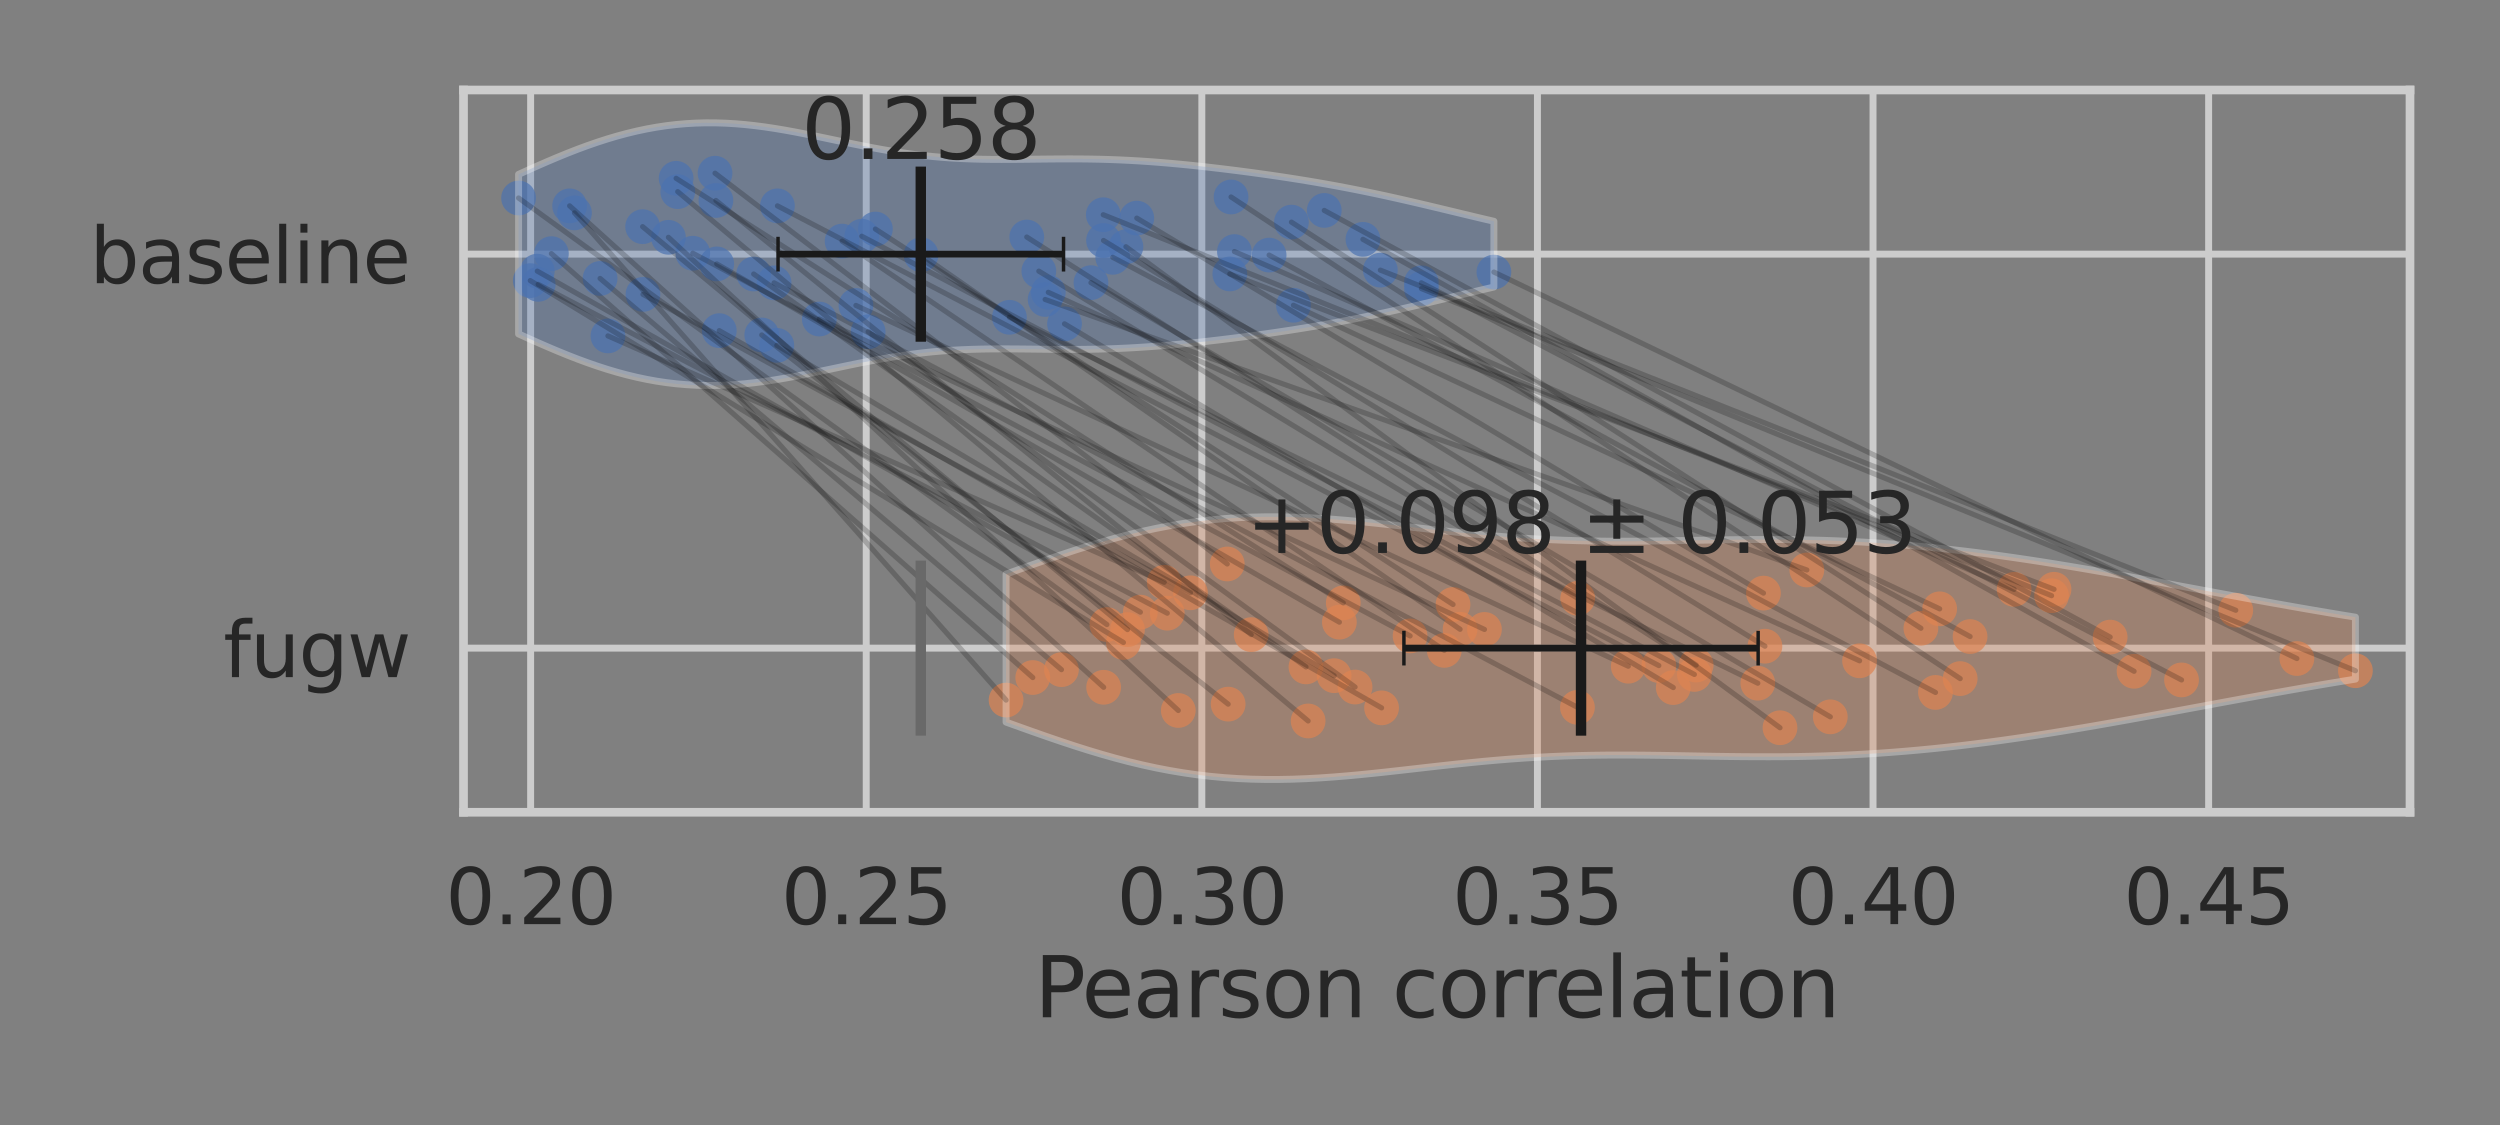 <?xml version="1.0" encoding="utf-8" standalone="no"?>
<!DOCTYPE svg PUBLIC "-//W3C//DTD SVG 1.1//EN"
  "http://www.w3.org/Graphics/SVG/1.1/DTD/svg11.dtd">
<svg xmlns:xlink="http://www.w3.org/1999/xlink" width="720pt" height="324pt" viewBox="0 0 720 324" xmlns="http://www.w3.org/2000/svg" version="1.1">
 <rect x="0" y="0" width="720" height="324" fill="#808080" stroke="none"/>
 <defs>
  <style type="text/css">*{stroke-linejoin: round; stroke-linecap: butt}</style>
 </defs>
 <g id="figure_1">
  <g id="patch_1">
   <path d="M 0 324 
L 720 324 
L 720 0 
L 0 0 
L 0 324 
z
" style="fill: none"/>
  </g>
  <g id="axes_1">
   <g id="patch_2">
    <path d="M 133.49 233.94 
L 694.08 233.94 
L 694.08 25.92 
L 133.49 25.92 
L 133.49 233.94 
z
" style="fill: none"/>
   </g>
   <g id="matplotlib.axis_1">
    <g id="xtick_1">
     <g id="line2d_1">
      <path d="M 152.821 233.94 
L 152.821 25.92 
" clip-path="url(#p126aff93f2)" style="fill: none; stroke: #cccccc; stroke-width: 2; stroke-linecap: round"/>
     </g>
     <g id="text_1">
      <!-- 0.20 -->
      <g style="fill: #262626" transform="translate(128.329 266.157)scale(0.22 -0.22)">
       <defs>
        <path id="DejaVuSans-30" d="M 2034 4250 
Q 1547 4250 1301 3770 
Q 1056 3291 1056 2328 
Q 1056 1369 1301 889 
Q 1547 409 2034 409 
Q 2525 409 2770 889 
Q 3016 1369 3016 2328 
Q 3016 3291 2770 3770 
Q 2525 4250 2034 4250 
z
M 2034 4750 
Q 2819 4750 3233 4129 
Q 3647 3509 3647 2328 
Q 3647 1150 3233 529 
Q 2819 -91 2034 -91 
Q 1250 -91 836 529 
Q 422 1150 422 2328 
Q 422 3509 836 4129 
Q 1250 4750 2034 4750 
z
" transform="scale(0.016)"/>
        <path id="DejaVuSans-2e" d="M 684 794 
L 1344 794 
L 1344 0 
L 684 0 
L 684 794 
z
" transform="scale(0.016)"/>
        <path id="DejaVuSans-32" d="M 1228 531 
L 3431 531 
L 3431 0 
L 469 0 
L 469 531 
Q 828 903 1448 1529 
Q 2069 2156 2228 2338 
Q 2531 2678 2651 2914 
Q 2772 3150 2772 3378 
Q 2772 3750 2511 3984 
Q 2250 4219 1831 4219 
Q 1534 4219 1204 4116 
Q 875 4013 500 3803 
L 500 4441 
Q 881 4594 1212 4672 
Q 1544 4750 1819 4750 
Q 2544 4750 2975 4387 
Q 3406 4025 3406 3419 
Q 3406 3131 3298 2873 
Q 3191 2616 2906 2266 
Q 2828 2175 2409 1742 
Q 1991 1309 1228 531 
z
" transform="scale(0.016)"/>
       </defs>
       <use xlink:href="#DejaVuSans-30"/>
       <use xlink:href="#DejaVuSans-2e" x="63.623"/>
       <use xlink:href="#DejaVuSans-32" x="95.41"/>
       <use xlink:href="#DejaVuSans-30" x="159.033"/>
      </g>
     </g>
    </g>
    <g id="xtick_2">
     <g id="line2d_2">
      <path d="M 249.474 233.94 
L 249.474 25.92 
" clip-path="url(#p126aff93f2)" style="fill: none; stroke: #cccccc; stroke-width: 2; stroke-linecap: round"/>
     </g>
     <g id="text_2">
      <!-- 0.25 -->
      <g style="fill: #262626" transform="translate(224.982 266.157)scale(0.22 -0.22)">
       <defs>
        <path id="DejaVuSans-35" d="M 691 4666 
L 3169 4666 
L 3169 4134 
L 1269 4134 
L 1269 2991 
Q 1406 3038 1543 3061 
Q 1681 3084 1819 3084 
Q 2600 3084 3056 2656 
Q 3513 2228 3513 1497 
Q 3513 744 3044 326 
Q 2575 -91 1722 -91 
Q 1428 -91 1123 -41 
Q 819 9 494 109 
L 494 744 
Q 775 591 1075 516 
Q 1375 441 1709 441 
Q 2250 441 2565 725 
Q 2881 1009 2881 1497 
Q 2881 1984 2565 2268 
Q 2250 2553 1709 2553 
Q 1456 2553 1204 2497 
Q 953 2441 691 2322 
L 691 4666 
z
" transform="scale(0.016)"/>
       </defs>
       <use xlink:href="#DejaVuSans-30"/>
       <use xlink:href="#DejaVuSans-2e" x="63.623"/>
       <use xlink:href="#DejaVuSans-32" x="95.41"/>
       <use xlink:href="#DejaVuSans-35" x="159.033"/>
      </g>
     </g>
    </g>
    <g id="xtick_3">
     <g id="line2d_3">
      <path d="M 346.128 233.94 
L 346.128 25.92 
" clip-path="url(#p126aff93f2)" style="fill: none; stroke: #cccccc; stroke-width: 2; stroke-linecap: round"/>
     </g>
     <g id="text_3">
      <!-- 0.30 -->
      <g style="fill: #262626" transform="translate(321.635 266.157)scale(0.22 -0.22)">
       <defs>
        <path id="DejaVuSans-33" d="M 2597 2516 
Q 3050 2419 3304 2112 
Q 3559 1806 3559 1356 
Q 3559 666 3084 287 
Q 2609 -91 1734 -91 
Q 1441 -91 1130 -33 
Q 819 25 488 141 
L 488 750 
Q 750 597 1062 519 
Q 1375 441 1716 441 
Q 2309 441 2620 675 
Q 2931 909 2931 1356 
Q 2931 1769 2642 2001 
Q 2353 2234 1838 2234 
L 1294 2234 
L 1294 2753 
L 1863 2753 
Q 2328 2753 2575 2939 
Q 2822 3125 2822 3475 
Q 2822 3834 2567 4026 
Q 2313 4219 1838 4219 
Q 1578 4219 1281 4162 
Q 984 4106 628 3988 
L 628 4550 
Q 988 4650 1302 4700 
Q 1616 4750 1894 4750 
Q 2613 4750 3031 4423 
Q 3450 4097 3450 3541 
Q 3450 3153 3228 2886 
Q 3006 2619 2597 2516 
z
" transform="scale(0.016)"/>
       </defs>
       <use xlink:href="#DejaVuSans-30"/>
       <use xlink:href="#DejaVuSans-2e" x="63.623"/>
       <use xlink:href="#DejaVuSans-33" x="95.41"/>
       <use xlink:href="#DejaVuSans-30" x="159.033"/>
      </g>
     </g>
    </g>
    <g id="xtick_4">
     <g id="line2d_4">
      <path d="M 442.781 233.94 
L 442.781 25.92 
" clip-path="url(#p126aff93f2)" style="fill: none; stroke: #cccccc; stroke-width: 2; stroke-linecap: round"/>
     </g>
     <g id="text_4">
      <!-- 0.35 -->
      <g style="fill: #262626" transform="translate(418.289 266.157)scale(0.22 -0.22)">
       <use xlink:href="#DejaVuSans-30"/>
       <use xlink:href="#DejaVuSans-2e" x="63.623"/>
       <use xlink:href="#DejaVuSans-33" x="95.41"/>
       <use xlink:href="#DejaVuSans-35" x="159.033"/>
      </g>
     </g>
    </g>
    <g id="xtick_5">
     <g id="line2d_5">
      <path d="M 539.434 233.94 
L 539.434 25.92 
" clip-path="url(#p126aff93f2)" style="fill: none; stroke: #cccccc; stroke-width: 2; stroke-linecap: round"/>
     </g>
     <g id="text_5">
      <!-- 0.40 -->
      <g style="fill: #262626" transform="translate(514.942 266.157)scale(0.22 -0.22)">
       <defs>
        <path id="DejaVuSans-34" d="M 2419 4116 
L 825 1625 
L 2419 1625 
L 2419 4116 
z
M 2253 4666 
L 3047 4666 
L 3047 1625 
L 3713 1625 
L 3713 1100 
L 3047 1100 
L 3047 0 
L 2419 0 
L 2419 1100 
L 313 1100 
L 313 1709 
L 2253 4666 
z
" transform="scale(0.016)"/>
       </defs>
       <use xlink:href="#DejaVuSans-30"/>
       <use xlink:href="#DejaVuSans-2e" x="63.623"/>
       <use xlink:href="#DejaVuSans-34" x="95.41"/>
       <use xlink:href="#DejaVuSans-30" x="159.033"/>
      </g>
     </g>
    </g>
    <g id="xtick_6">
     <g id="line2d_6">
      <path d="M 636.088 233.94 
L 636.088 25.92 
" clip-path="url(#p126aff93f2)" style="fill: none; stroke: #cccccc; stroke-width: 2; stroke-linecap: round"/>
     </g>
     <g id="text_6">
      <!-- 0.45 -->
      <g style="fill: #262626" transform="translate(611.596 266.157)scale(0.22 -0.22)">
       <use xlink:href="#DejaVuSans-30"/>
       <use xlink:href="#DejaVuSans-2e" x="63.623"/>
       <use xlink:href="#DejaVuSans-34" x="95.41"/>
       <use xlink:href="#DejaVuSans-35" x="159.033"/>
      </g>
     </g>
    </g>
    <g id="text_7">
     <!-- Pearson correlation -->
     <g style="fill: #262626" transform="translate(297.918 292.968)scale(0.24 -0.24)">
      <defs>
       <path id="DejaVuSans-50" d="M 1259 4147 
L 1259 2394 
L 2053 2394 
Q 2494 2394 2734 2622 
Q 2975 2850 2975 3272 
Q 2975 3691 2734 3919 
Q 2494 4147 2053 4147 
L 1259 4147 
z
M 628 4666 
L 2053 4666 
Q 2838 4666 3239 4311 
Q 3641 3956 3641 3272 
Q 3641 2581 3239 2228 
Q 2838 1875 2053 1875 
L 1259 1875 
L 1259 0 
L 628 0 
L 628 4666 
z
" transform="scale(0.016)"/>
       <path id="DejaVuSans-65" d="M 3597 1894 
L 3597 1613 
L 953 1613 
Q 991 1019 1311 708 
Q 1631 397 2203 397 
Q 2534 397 2845 478 
Q 3156 559 3463 722 
L 3463 178 
Q 3153 47 2828 -22 
Q 2503 -91 2169 -91 
Q 1331 -91 842 396 
Q 353 884 353 1716 
Q 353 2575 817 3079 
Q 1281 3584 2069 3584 
Q 2775 3584 3186 3129 
Q 3597 2675 3597 1894 
z
M 3022 2063 
Q 3016 2534 2758 2815 
Q 2500 3097 2075 3097 
Q 1594 3097 1305 2825 
Q 1016 2553 972 2059 
L 3022 2063 
z
" transform="scale(0.016)"/>
       <path id="DejaVuSans-61" d="M 2194 1759 
Q 1497 1759 1228 1600 
Q 959 1441 959 1056 
Q 959 750 1161 570 
Q 1363 391 1709 391 
Q 2188 391 2477 730 
Q 2766 1069 2766 1631 
L 2766 1759 
L 2194 1759 
z
M 3341 1997 
L 3341 0 
L 2766 0 
L 2766 531 
Q 2569 213 2275 61 
Q 1981 -91 1556 -91 
Q 1019 -91 701 211 
Q 384 513 384 1019 
Q 384 1609 779 1909 
Q 1175 2209 1959 2209 
L 2766 2209 
L 2766 2266 
Q 2766 2663 2505 2880 
Q 2244 3097 1772 3097 
Q 1472 3097 1187 3025 
Q 903 2953 641 2809 
L 641 3341 
Q 956 3463 1253 3523 
Q 1550 3584 1831 3584 
Q 2591 3584 2966 3190 
Q 3341 2797 3341 1997 
z
" transform="scale(0.016)"/>
       <path id="DejaVuSans-72" d="M 2631 2963 
Q 2534 3019 2420 3045 
Q 2306 3072 2169 3072 
Q 1681 3072 1420 2755 
Q 1159 2438 1159 1844 
L 1159 0 
L 581 0 
L 581 3500 
L 1159 3500 
L 1159 2956 
Q 1341 3275 1631 3429 
Q 1922 3584 2338 3584 
Q 2397 3584 2469 3576 
Q 2541 3569 2628 3553 
L 2631 2963 
z
" transform="scale(0.016)"/>
       <path id="DejaVuSans-73" d="M 2834 3397 
L 2834 2853 
Q 2591 2978 2328 3040 
Q 2066 3103 1784 3103 
Q 1356 3103 1142 2972 
Q 928 2841 928 2578 
Q 928 2378 1081 2264 
Q 1234 2150 1697 2047 
L 1894 2003 
Q 2506 1872 2764 1633 
Q 3022 1394 3022 966 
Q 3022 478 2636 193 
Q 2250 -91 1575 -91 
Q 1294 -91 989 -36 
Q 684 19 347 128 
L 347 722 
Q 666 556 975 473 
Q 1284 391 1588 391 
Q 1994 391 2212 530 
Q 2431 669 2431 922 
Q 2431 1156 2273 1281 
Q 2116 1406 1581 1522 
L 1381 1569 
Q 847 1681 609 1914 
Q 372 2147 372 2553 
Q 372 3047 722 3315 
Q 1072 3584 1716 3584 
Q 2034 3584 2315 3537 
Q 2597 3491 2834 3397 
z
" transform="scale(0.016)"/>
       <path id="DejaVuSans-6f" d="M 1959 3097 
Q 1497 3097 1228 2736 
Q 959 2375 959 1747 
Q 959 1119 1226 758 
Q 1494 397 1959 397 
Q 2419 397 2687 759 
Q 2956 1122 2956 1747 
Q 2956 2369 2687 2733 
Q 2419 3097 1959 3097 
z
M 1959 3584 
Q 2709 3584 3137 3096 
Q 3566 2609 3566 1747 
Q 3566 888 3137 398 
Q 2709 -91 1959 -91 
Q 1206 -91 779 398 
Q 353 888 353 1747 
Q 353 2609 779 3096 
Q 1206 3584 1959 3584 
z
" transform="scale(0.016)"/>
       <path id="DejaVuSans-6e" d="M 3513 2113 
L 3513 0 
L 2938 0 
L 2938 2094 
Q 2938 2591 2744 2837 
Q 2550 3084 2163 3084 
Q 1697 3084 1428 2787 
Q 1159 2491 1159 1978 
L 1159 0 
L 581 0 
L 581 3500 
L 1159 3500 
L 1159 2956 
Q 1366 3272 1645 3428 
Q 1925 3584 2291 3584 
Q 2894 3584 3203 3211 
Q 3513 2838 3513 2113 
z
" transform="scale(0.016)"/>
       <path id="DejaVuSans-20" transform="scale(0.016)"/>
       <path id="DejaVuSans-63" d="M 3122 3366 
L 3122 2828 
Q 2878 2963 2633 3030 
Q 2388 3097 2138 3097 
Q 1578 3097 1268 2742 
Q 959 2388 959 1747 
Q 959 1106 1268 751 
Q 1578 397 2138 397 
Q 2388 397 2633 464 
Q 2878 531 3122 666 
L 3122 134 
Q 2881 22 2623 -34 
Q 2366 -91 2075 -91 
Q 1284 -91 818 406 
Q 353 903 353 1747 
Q 353 2603 823 3093 
Q 1294 3584 2113 3584 
Q 2378 3584 2631 3529 
Q 2884 3475 3122 3366 
z
" transform="scale(0.016)"/>
       <path id="DejaVuSans-6c" d="M 603 4863 
L 1178 4863 
L 1178 0 
L 603 0 
L 603 4863 
z
" transform="scale(0.016)"/>
       <path id="DejaVuSans-74" d="M 1172 4494 
L 1172 3500 
L 2356 3500 
L 2356 3053 
L 1172 3053 
L 1172 1153 
Q 1172 725 1289 603 
Q 1406 481 1766 481 
L 2356 481 
L 2356 0 
L 1766 0 
Q 1100 0 847 248 
Q 594 497 594 1153 
L 594 3053 
L 172 3053 
L 172 3500 
L 594 3500 
L 594 4494 
L 1172 4494 
z
" transform="scale(0.016)"/>
       <path id="DejaVuSans-69" d="M 603 3500 
L 1178 3500 
L 1178 0 
L 603 0 
L 603 3500 
z
M 603 4863 
L 1178 4863 
L 1178 4134 
L 603 4134 
L 603 4863 
z
" transform="scale(0.016)"/>
      </defs>
      <use xlink:href="#DejaVuSans-50"/>
      <use xlink:href="#DejaVuSans-65" x="56.678"/>
      <use xlink:href="#DejaVuSans-61" x="118.201"/>
      <use xlink:href="#DejaVuSans-72" x="179.48"/>
      <use xlink:href="#DejaVuSans-73" x="220.594"/>
      <use xlink:href="#DejaVuSans-6f" x="272.693"/>
      <use xlink:href="#DejaVuSans-6e" x="333.875"/>
      <use xlink:href="#DejaVuSans-20" x="397.254"/>
      <use xlink:href="#DejaVuSans-63" x="429.041"/>
      <use xlink:href="#DejaVuSans-6f" x="484.021"/>
      <use xlink:href="#DejaVuSans-72" x="545.203"/>
      <use xlink:href="#DejaVuSans-72" x="584.566"/>
      <use xlink:href="#DejaVuSans-65" x="623.43"/>
      <use xlink:href="#DejaVuSans-6c" x="684.953"/>
      <use xlink:href="#DejaVuSans-61" x="712.736"/>
      <use xlink:href="#DejaVuSans-74" x="774.016"/>
      <use xlink:href="#DejaVuSans-69" x="813.225"/>
      <use xlink:href="#DejaVuSans-6f" x="841.008"/>
      <use xlink:href="#DejaVuSans-6e" x="902.189"/>
     </g>
    </g>
   </g>
   <g id="matplotlib.axis_2">
    <g id="ytick_1">
     <g id="line2d_7">
      <path d="M 133.49 73.197 
L 694.08 73.197 
" clip-path="url(#p126aff93f2)" style="fill: none; stroke: #cccccc; stroke-width: 2; stroke-linecap: round"/>
     </g>
     <g id="text_8">
      <!-- baseline -->
      <g style="fill: #262626" transform="translate(25.841 81.556)scale(0.22 -0.22)">
       <defs>
        <path id="DejaVuSans-62" d="M 3116 1747 
Q 3116 2381 2855 2742 
Q 2594 3103 2138 3103 
Q 1681 3103 1420 2742 
Q 1159 2381 1159 1747 
Q 1159 1113 1420 752 
Q 1681 391 2138 391 
Q 2594 391 2855 752 
Q 3116 1113 3116 1747 
z
M 1159 2969 
Q 1341 3281 1617 3432 
Q 1894 3584 2278 3584 
Q 2916 3584 3314 3078 
Q 3713 2572 3713 1747 
Q 3713 922 3314 415 
Q 2916 -91 2278 -91 
Q 1894 -91 1617 61 
Q 1341 213 1159 525 
L 1159 0 
L 581 0 
L 581 4863 
L 1159 4863 
L 1159 2969 
z
" transform="scale(0.016)"/>
       </defs>
       <use xlink:href="#DejaVuSans-62"/>
       <use xlink:href="#DejaVuSans-61" x="63.477"/>
       <use xlink:href="#DejaVuSans-73" x="124.756"/>
       <use xlink:href="#DejaVuSans-65" x="176.855"/>
       <use xlink:href="#DejaVuSans-6c" x="238.379"/>
       <use xlink:href="#DejaVuSans-69" x="266.162"/>
       <use xlink:href="#DejaVuSans-6e" x="293.945"/>
       <use xlink:href="#DejaVuSans-65" x="357.324"/>
      </g>
     </g>
    </g>
    <g id="ytick_2">
     <g id="line2d_8">
      <path d="M 133.49 186.663 
L 694.08 186.663 
" clip-path="url(#p126aff93f2)" style="fill: none; stroke: #cccccc; stroke-width: 2; stroke-linecap: round"/>
     </g>
     <g id="text_9">
      <!-- fugw -->
      <g style="fill: #262626" transform="translate(64.344 195.021)scale(0.22 -0.22)">
       <defs>
        <path id="DejaVuSans-66" d="M 2375 4863 
L 2375 4384 
L 1825 4384 
Q 1516 4384 1395 4259 
Q 1275 4134 1275 3809 
L 1275 3500 
L 2222 3500 
L 2222 3053 
L 1275 3053 
L 1275 0 
L 697 0 
L 697 3053 
L 147 3053 
L 147 3500 
L 697 3500 
L 697 3744 
Q 697 4328 969 4595 
Q 1241 4863 1831 4863 
L 2375 4863 
z
" transform="scale(0.016)"/>
        <path id="DejaVuSans-75" d="M 544 1381 
L 544 3500 
L 1119 3500 
L 1119 1403 
Q 1119 906 1312 657 
Q 1506 409 1894 409 
Q 2359 409 2629 706 
Q 2900 1003 2900 1516 
L 2900 3500 
L 3475 3500 
L 3475 0 
L 2900 0 
L 2900 538 
Q 2691 219 2414 64 
Q 2138 -91 1772 -91 
Q 1169 -91 856 284 
Q 544 659 544 1381 
z
M 1991 3584 
L 1991 3584 
z
" transform="scale(0.016)"/>
        <path id="DejaVuSans-67" d="M 2906 1791 
Q 2906 2416 2648 2759 
Q 2391 3103 1925 3103 
Q 1463 3103 1205 2759 
Q 947 2416 947 1791 
Q 947 1169 1205 825 
Q 1463 481 1925 481 
Q 2391 481 2648 825 
Q 2906 1169 2906 1791 
z
M 3481 434 
Q 3481 -459 3084 -895 
Q 2688 -1331 1869 -1331 
Q 1566 -1331 1297 -1286 
Q 1028 -1241 775 -1147 
L 775 -588 
Q 1028 -725 1275 -790 
Q 1522 -856 1778 -856 
Q 2344 -856 2625 -561 
Q 2906 -266 2906 331 
L 2906 616 
Q 2728 306 2450 153 
Q 2172 0 1784 0 
Q 1141 0 747 490 
Q 353 981 353 1791 
Q 353 2603 747 3093 
Q 1141 3584 1784 3584 
Q 2172 3584 2450 3431 
Q 2728 3278 2906 2969 
L 2906 3500 
L 3481 3500 
L 3481 434 
z
" transform="scale(0.016)"/>
        <path id="DejaVuSans-77" d="M 269 3500 
L 844 3500 
L 1563 769 
L 2278 3500 
L 2956 3500 
L 3675 769 
L 4391 3500 
L 4966 3500 
L 4050 0 
L 3372 0 
L 2619 2869 
L 1863 0 
L 1184 0 
L 269 3500 
z
" transform="scale(0.016)"/>
       </defs>
       <use xlink:href="#DejaVuSans-66"/>
       <use xlink:href="#DejaVuSans-75" x="35.205"/>
       <use xlink:href="#DejaVuSans-67" x="98.584"/>
       <use xlink:href="#DejaVuSans-77" x="162.061"/>
      </g>
     </g>
    </g>
   </g>
   <g id="PathCollection_1">
    <defs>
     <path id="C0_0_931d92f898" d="M 0 5 
C 1.326 5 2.598 4.473 3.536 3.536 
C 4.473 2.598 5 1.326 5 -0 
C 5 -1.326 4.473 -2.598 3.536 -3.536 
C 2.598 -4.473 1.326 -5 0 -5 
C -1.326 -5 -2.598 -4.473 -3.536 -3.536 
C -4.473 -2.598 -5 -1.326 -5 0 
C -5 1.326 -4.473 2.598 -3.536 3.536 
C -2.598 4.473 -1.326 5 0 5 
z
"/>
    </defs>
    <g clip-path="url(#p126aff93f2)">
     <use xlink:href="#C0_0_931d92f898" x="317.816" y="69.261" style="fill: #4c72b0; fill-opacity: 0.7"/>
    </g>
    <g clip-path="url(#p126aff93f2)">
     <use xlink:href="#C0_0_931d92f898" x="354.547" y="56.731" style="fill: #4c72b0; fill-opacity: 0.7"/>
    </g>
    <g clip-path="url(#p126aff93f2)">
     <use xlink:href="#C0_0_931d92f898" x="317.741" y="61.845" style="fill: #4c72b0; fill-opacity: 0.7"/>
    </g>
    <g clip-path="url(#p126aff93f2)">
     <use xlink:href="#C0_0_931d92f898" x="299.185" y="78.09" style="fill: #4c72b0; fill-opacity: 0.7"/>
    </g>
    <g clip-path="url(#p126aff93f2)">
     <use xlink:href="#C0_0_931d92f898" x="392.527" y="68.931" style="fill: #4c72b0; fill-opacity: 0.7"/>
    </g>
    <g clip-path="url(#p126aff93f2)">
     <use xlink:href="#C0_0_931d92f898" x="192.507" y="68.346" style="fill: #4c72b0; fill-opacity: 0.7"/>
    </g>
    <g clip-path="url(#p126aff93f2)">
     <use xlink:href="#C0_0_931d92f898" x="397.546" y="77.8" style="fill: #4c72b0; fill-opacity: 0.7"/>
    </g>
    <g clip-path="url(#p126aff93f2)">
     <use xlink:href="#C0_0_931d92f898" x="154.995" y="81.892" style="fill: #4c72b0; fill-opacity: 0.7"/>
    </g>
    <g clip-path="url(#p126aff93f2)">
     <use xlink:href="#C0_0_931d92f898" x="185.081" y="65.282" style="fill: #4c72b0; fill-opacity: 0.7"/>
    </g>
    <g clip-path="url(#p126aff93f2)">
     <use xlink:href="#C0_0_931d92f898" x="248.199" y="68.034" style="fill: #4c72b0; fill-opacity: 0.7"/>
    </g>
    <g clip-path="url(#p126aff93f2)">
     <use xlink:href="#C0_0_931d92f898" x="235.963" y="91.885" style="fill: #4c72b0; fill-opacity: 0.7"/>
    </g>
    <g clip-path="url(#p126aff93f2)">
     <use xlink:href="#C0_0_931d92f898" x="327.393" y="62.818" style="fill: #4c72b0; fill-opacity: 0.7"/>
    </g>
    <g clip-path="url(#p126aff93f2)">
     <use xlink:href="#C0_0_931d92f898" x="265.274" y="73.351" style="fill: #4c72b0; fill-opacity: 0.7"/>
    </g>
    <g clip-path="url(#p126aff93f2)">
     <use xlink:href="#C0_0_931d92f898" x="290.716" y="91.38" style="fill: #4c72b0; fill-opacity: 0.7"/>
    </g>
    <g clip-path="url(#p126aff93f2)">
     <use xlink:href="#C0_0_931d92f898" x="172.829" y="80.195" style="fill: #4c72b0; fill-opacity: 0.7"/>
    </g>
    <g clip-path="url(#p126aff93f2)">
     <use xlink:href="#C0_0_931d92f898" x="355.514" y="72.45" style="fill: #4c72b0; fill-opacity: 0.7"/>
    </g>
    <g clip-path="url(#p126aff93f2)">
     <use xlink:href="#C0_0_931d92f898" x="252.117" y="65.961" style="fill: #4c72b0; fill-opacity: 0.7"/>
    </g>
    <g clip-path="url(#p126aff93f2)">
     <use xlink:href="#C0_0_931d92f898" x="205.933" y="49.885" style="fill: #4c72b0; fill-opacity: 0.7"/>
    </g>
    <g clip-path="url(#p126aff93f2)">
     <use xlink:href="#C0_0_931d92f898" x="295.712" y="68.266" style="fill: #4c72b0; fill-opacity: 0.7"/>
    </g>
    <g clip-path="url(#p126aff93f2)">
     <use xlink:href="#C0_0_931d92f898" x="409.378" y="83.124" style="fill: #4c72b0; fill-opacity: 0.7"/>
    </g>
    <g clip-path="url(#p126aff93f2)">
     <use xlink:href="#C0_0_931d92f898" x="306.584" y="93.269" style="fill: #4c72b0; fill-opacity: 0.7"/>
    </g>
    <g clip-path="url(#p126aff93f2)">
     <use xlink:href="#C0_0_931d92f898" x="365.505" y="73.463" style="fill: #4c72b0; fill-opacity: 0.7"/>
    </g>
    <g clip-path="url(#p126aff93f2)">
     <use xlink:href="#C0_0_931d92f898" x="246.514" y="87.965" style="fill: #4c72b0; fill-opacity: 0.7"/>
    </g>
    <g clip-path="url(#p126aff93f2)">
     <use xlink:href="#C0_0_931d92f898" x="381.387" y="60.604" style="fill: #4c72b0; fill-opacity: 0.7"/>
    </g>
    <g clip-path="url(#p126aff93f2)">
     <use xlink:href="#C0_0_931d92f898" x="175.087" y="96.742" style="fill: #4c72b0; fill-opacity: 0.7"/>
    </g>
    <g clip-path="url(#p126aff93f2)">
     <use xlink:href="#C0_0_931d92f898" x="164.055" y="59.285" style="fill: #4c72b0; fill-opacity: 0.7"/>
    </g>
    <g clip-path="url(#p126aff93f2)">
     <use xlink:href="#C0_0_931d92f898" x="314.199" y="81.406" style="fill: #4c72b0; fill-opacity: 0.7"/>
    </g>
    <g clip-path="url(#p126aff93f2)">
     <use xlink:href="#C0_0_931d92f898" x="372.517" y="87.914" style="fill: #4c72b0; fill-opacity: 0.7"/>
    </g>
    <g clip-path="url(#p126aff93f2)">
     <use xlink:href="#C0_0_931d92f898" x="409.35" y="81.455" style="fill: #4c72b0; fill-opacity: 0.7"/>
    </g>
    <g clip-path="url(#p126aff93f2)">
     <use xlink:href="#C0_0_931d92f898" x="206.424" y="76.007" style="fill: #4c72b0; fill-opacity: 0.7"/>
    </g>
    <g clip-path="url(#p126aff93f2)">
     <use xlink:href="#C0_0_931d92f898" x="430.243" y="78.359" style="fill: #4c72b0; fill-opacity: 0.7"/>
    </g>
    <g clip-path="url(#p126aff93f2)">
     <use xlink:href="#C0_0_931d92f898" x="250.032" y="95.544" style="fill: #4c72b0; fill-opacity: 0.7"/>
    </g>
    <g clip-path="url(#p126aff93f2)">
     <use xlink:href="#C0_0_931d92f898" x="199.524" y="72.931" style="fill: #4c72b0; fill-opacity: 0.7"/>
    </g>
    <g clip-path="url(#p126aff93f2)">
     <use xlink:href="#C0_0_931d92f898" x="301.001" y="86.247" style="fill: #4c72b0; fill-opacity: 0.7"/>
    </g>
    <g clip-path="url(#p126aff93f2)">
     <use xlink:href="#C0_0_931d92f898" x="320.474" y="74.111" style="fill: #4c72b0; fill-opacity: 0.7"/>
    </g>
    <g clip-path="url(#p126aff93f2)">
     <use xlink:href="#C0_0_931d92f898" x="154.744" y="78.087" style="fill: #4c72b0; fill-opacity: 0.7"/>
    </g>
    <g clip-path="url(#p126aff93f2)">
     <use xlink:href="#C0_0_931d92f898" x="354.184" y="78.893" style="fill: #4c72b0; fill-opacity: 0.7"/>
    </g>
    <g clip-path="url(#p126aff93f2)">
     <use xlink:href="#C0_0_931d92f898" x="152.719" y="80.817" style="fill: #4c72b0; fill-opacity: 0.7"/>
    </g>
    <g clip-path="url(#p126aff93f2)">
     <use xlink:href="#C0_0_931d92f898" x="195.186" y="55.192" style="fill: #4c72b0; fill-opacity: 0.7"/>
    </g>
    <g clip-path="url(#p126aff93f2)">
     <use xlink:href="#C0_0_931d92f898" x="223.904" y="59.29" style="fill: #4c72b0; fill-opacity: 0.7"/>
    </g>
    <g clip-path="url(#p126aff93f2)">
     <use xlink:href="#C0_0_931d92f898" x="165.449" y="61.307" style="fill: #4c72b0; fill-opacity: 0.7"/>
    </g>
    <g clip-path="url(#p126aff93f2)">
     <use xlink:href="#C0_0_931d92f898" x="371.937" y="63.972" style="fill: #4c72b0; fill-opacity: 0.7"/>
    </g>
    <g clip-path="url(#p126aff93f2)">
     <use xlink:href="#C0_0_931d92f898" x="219.389" y="96.468" style="fill: #4c72b0; fill-opacity: 0.7"/>
    </g>
    <g clip-path="url(#p126aff93f2)">
     <use xlink:href="#C0_0_931d92f898" x="217.064" y="78.913" style="fill: #4c72b0; fill-opacity: 0.7"/>
    </g>
    <g clip-path="url(#p126aff93f2)">
     <use xlink:href="#C0_0_931d92f898" x="324.272" y="71.058" style="fill: #4c72b0; fill-opacity: 0.7"/>
    </g>
    <g clip-path="url(#p126aff93f2)">
     <use xlink:href="#C0_0_931d92f898" x="194.729" y="51.355" style="fill: #4c72b0; fill-opacity: 0.7"/>
    </g>
    <g clip-path="url(#p126aff93f2)">
     <use xlink:href="#C0_0_931d92f898" x="149.349" y="57.025" style="fill: #4c72b0; fill-opacity: 0.7"/>
    </g>
    <g clip-path="url(#p126aff93f2)">
     <use xlink:href="#C0_0_931d92f898" x="158.805" y="73.048" style="fill: #4c72b0; fill-opacity: 0.7"/>
    </g>
    <g clip-path="url(#p126aff93f2)">
     <use xlink:href="#C0_0_931d92f898" x="222.937" y="81.46" style="fill: #4c72b0; fill-opacity: 0.7"/>
    </g>
    <g clip-path="url(#p126aff93f2)">
     <use xlink:href="#C0_0_931d92f898" x="223.731" y="99.461" style="fill: #4c72b0; fill-opacity: 0.7"/>
    </g>
    <g clip-path="url(#p126aff93f2)">
     <use xlink:href="#C0_0_931d92f898" x="206.188" y="57.736" style="fill: #4c72b0; fill-opacity: 0.7"/>
    </g>
    <g clip-path="url(#p126aff93f2)">
     <use xlink:href="#C0_0_931d92f898" x="301.912" y="84.185" style="fill: #4c72b0; fill-opacity: 0.7"/>
    </g>
    <g clip-path="url(#p126aff93f2)">
     <use xlink:href="#C0_0_931d92f898" x="185.176" y="84.781" style="fill: #4c72b0; fill-opacity: 0.7"/>
    </g>
    <g clip-path="url(#p126aff93f2)">
     <use xlink:href="#C0_0_931d92f898" x="242.526" y="69.436" style="fill: #4c72b0; fill-opacity: 0.7"/>
    </g>
    <g clip-path="url(#p126aff93f2)">
     <use xlink:href="#C0_0_931d92f898" x="207.152" y="95.227" style="fill: #4c72b0; fill-opacity: 0.7"/>
    </g>
   </g>
   <g id="PolyCollection_1">
    <defs>
     <path id="m196851b67c" d="M 149.349 -227.825 
L 149.349 -273.781 
L 152.186 -275.066 
L 155.024 -276.331 
L 157.861 -277.567 
L 160.698 -278.766 
L 163.536 -279.921 
L 166.373 -281.026 
L 169.21 -282.073 
L 172.048 -283.057 
L 174.885 -283.973 
L 177.722 -284.815 
L 180.56 -285.579 
L 183.397 -286.262 
L 186.234 -286.862 
L 189.072 -287.375 
L 191.909 -287.801 
L 194.746 -288.139 
L 197.583 -288.388 
L 200.421 -288.549 
L 203.258 -288.625 
L 206.095 -288.616 
L 208.933 -288.526 
L 211.77 -288.359 
L 214.607 -288.118 
L 217.445 -287.81 
L 220.282 -287.44 
L 223.119 -287.014 
L 225.957 -286.539 
L 228.794 -286.023 
L 231.631 -285.474 
L 234.469 -284.901 
L 237.306 -284.311 
L 240.143 -283.713 
L 242.98 -283.116 
L 245.818 -282.528 
L 248.655 -281.957 
L 251.492 -281.409 
L 254.33 -280.893 
L 257.167 -280.412 
L 260.004 -279.973 
L 262.842 -279.579 
L 265.679 -279.232 
L 268.516 -278.934 
L 271.354 -278.685 
L 274.191 -278.483 
L 277.028 -278.328 
L 279.865 -278.215 
L 282.703 -278.14 
L 285.54 -278.098 
L 288.377 -278.084 
L 291.215 -278.091 
L 294.052 -278.113 
L 296.889 -278.145 
L 299.727 -278.179 
L 302.564 -278.209 
L 305.401 -278.23 
L 308.239 -278.238 
L 311.076 -278.227 
L 313.913 -278.195 
L 316.751 -278.139 
L 319.588 -278.057 
L 322.425 -277.948 
L 325.262 -277.812 
L 328.1 -277.649 
L 330.937 -277.46 
L 333.774 -277.246 
L 336.612 -277.009 
L 339.449 -276.75 
L 342.286 -276.472 
L 345.124 -276.175 
L 347.961 -275.862 
L 350.798 -275.533 
L 353.636 -275.19 
L 356.473 -274.834 
L 359.31 -274.464 
L 362.147 -274.08 
L 364.985 -273.683 
L 367.822 -273.272 
L 370.659 -272.846 
L 373.497 -272.403 
L 376.334 -271.944 
L 379.171 -271.467 
L 382.009 -270.972 
L 384.846 -270.458 
L 387.683 -269.924 
L 390.521 -269.37 
L 393.358 -268.797 
L 396.195 -268.206 
L 399.033 -267.596 
L 401.87 -266.969 
L 404.707 -266.327 
L 407.544 -265.672 
L 410.382 -265.007 
L 413.219 -264.332 
L 416.056 -263.652 
L 418.894 -262.969 
L 421.731 -262.286 
L 424.568 -261.607 
L 427.406 -260.934 
L 430.243 -260.27 
L 430.243 -241.335 
L 430.243 -241.335 
L 427.406 -240.672 
L 424.568 -239.999 
L 421.731 -239.319 
L 418.894 -238.636 
L 416.056 -237.953 
L 413.219 -237.273 
L 410.382 -236.599 
L 407.544 -235.933 
L 404.707 -235.278 
L 401.87 -234.636 
L 399.033 -234.01 
L 396.195 -233.4 
L 393.358 -232.808 
L 390.521 -232.235 
L 387.683 -231.682 
L 384.846 -231.148 
L 382.009 -230.633 
L 379.171 -230.138 
L 376.334 -229.661 
L 373.497 -229.202 
L 370.659 -228.76 
L 367.822 -228.333 
L 364.985 -227.922 
L 362.147 -227.525 
L 359.31 -227.142 
L 356.473 -226.772 
L 353.636 -226.415 
L 350.798 -226.072 
L 347.961 -225.744 
L 345.124 -225.431 
L 342.286 -225.134 
L 339.449 -224.855 
L 336.612 -224.597 
L 333.774 -224.36 
L 330.937 -224.146 
L 328.1 -223.957 
L 325.262 -223.793 
L 322.425 -223.657 
L 319.588 -223.548 
L 316.751 -223.466 
L 313.913 -223.41 
L 311.076 -223.378 
L 308.239 -223.368 
L 305.401 -223.375 
L 302.564 -223.397 
L 299.727 -223.427 
L 296.889 -223.461 
L 294.052 -223.492 
L 291.215 -223.514 
L 288.377 -223.522 
L 285.54 -223.508 
L 282.703 -223.466 
L 279.865 -223.391 
L 277.028 -223.278 
L 274.191 -223.122 
L 271.354 -222.921 
L 268.516 -222.672 
L 265.679 -222.373 
L 262.842 -222.026 
L 260.004 -221.632 
L 257.167 -221.193 
L 254.33 -220.713 
L 251.492 -220.196 
L 248.655 -219.649 
L 245.818 -219.078 
L 242.98 -218.489 
L 240.143 -217.892 
L 237.306 -217.295 
L 234.469 -216.705 
L 231.631 -216.131 
L 228.794 -215.582 
L 225.957 -215.067 
L 223.119 -214.592 
L 220.282 -214.166 
L 217.445 -213.795 
L 214.607 -213.487 
L 211.77 -213.247 
L 208.933 -213.08 
L 206.095 -212.99 
L 203.258 -212.981 
L 200.421 -213.056 
L 197.583 -213.218 
L 194.746 -213.467 
L 191.909 -213.804 
L 189.072 -214.23 
L 186.234 -214.744 
L 183.397 -215.343 
L 180.56 -216.026 
L 177.722 -216.791 
L 174.885 -217.633 
L 172.048 -218.548 
L 169.21 -219.532 
L 166.373 -220.579 
L 163.536 -221.684 
L 160.698 -222.84 
L 157.861 -224.039 
L 155.024 -225.275 
L 152.186 -226.539 
L 149.349 -227.825 
z
" style="stroke: #ffffff; stroke-opacity: 0.3; stroke-width: 2"/>
    </defs>
    <g clip-path="url(#p126aff93f2)">
     <use xlink:href="#m196851b67c" x="0" y="324" style="fill: #4c72b0; fill-opacity: 0.3; stroke: #ffffff; stroke-opacity: 0.3; stroke-width: 2"/>
    </g>
   </g>
   <g id="PathCollection_2">
    <defs>
     <path id="C1_0_17056ce08d" d="M 0 5 
C 1.326 5 2.598 4.473 3.536 3.536 
C 4.473 2.598 5 1.326 5 -0 
C 5 -1.326 4.473 -2.598 3.536 -3.536 
C 2.598 -4.473 1.326 -5 0 -5 
C -1.326 -5 -2.598 -4.473 -3.536 -3.536 
C -4.473 -2.598 -5 -1.326 -5 0 
C -5 1.326 -4.473 2.598 -3.536 3.536 
C -2.598 4.473 -1.326 5 0 5 
z
"/>
    </defs>
    <g clip-path="url(#p126aff93f2)">
     <use xlink:href="#C1_0_17056ce08d" x="508.299" y="186.105" style="fill: #dd8452; fill-opacity: 0.7"/>
    </g>
    <g clip-path="url(#p126aff93f2)">
     <use xlink:href="#C1_0_17056ce08d" x="564.532" y="195.438" style="fill: #dd8452; fill-opacity: 0.7"/>
    </g>
    <g clip-path="url(#p126aff93f2)">
     <use xlink:href="#C1_0_17056ce08d" x="590.849" y="171.555" style="fill: #dd8452; fill-opacity: 0.7"/>
    </g>
    <g clip-path="url(#p126aff93f2)">
     <use xlink:href="#C1_0_17056ce08d" x="454.378" y="172.316" style="fill: #dd8452; fill-opacity: 0.7"/>
    </g>
    <g clip-path="url(#p126aff93f2)">
     <use xlink:href="#C1_0_17056ce08d" x="614.612" y="193.327" style="fill: #dd8452; fill-opacity: 0.7"/>
    </g>
    <g clip-path="url(#p126aff93f2)">
     <use xlink:href="#C1_0_17056ce08d" x="339.344" y="204.616" style="fill: #dd8452; fill-opacity: 0.7"/>
    </g>
    <g clip-path="url(#p126aff93f2)">
     <use xlink:href="#C1_0_17056ce08d" x="643.901" y="175.747" style="fill: #dd8452; fill-opacity: 0.7"/>
    </g>
    <g clip-path="url(#p126aff93f2)">
     <use xlink:href="#C1_0_17056ce08d" x="336.172" y="176.598" style="fill: #dd8452; fill-opacity: 0.7"/>
    </g>
    <g clip-path="url(#p126aff93f2)">
     <use xlink:href="#C1_0_17056ce08d" x="324.714" y="181.321" style="fill: #dd8452; fill-opacity: 0.7"/>
    </g>
    <g clip-path="url(#p126aff93f2)">
     <use xlink:href="#C1_0_17056ce08d" x="487.973" y="194.236" style="fill: #dd8452; fill-opacity: 0.7"/>
    </g>
    <g clip-path="url(#p126aff93f2)">
     <use xlink:href="#C1_0_17056ce08d" x="427.519" y="181.276" style="fill: #dd8452; fill-opacity: 0.7"/>
    </g>
    <g clip-path="url(#p126aff93f2)">
     <use xlink:href="#C1_0_17056ce08d" x="507.874" y="170.815" style="fill: #dd8452; fill-opacity: 0.7"/>
    </g>
    <g clip-path="url(#p126aff93f2)">
     <use xlink:href="#C1_0_17056ce08d" x="420.499" y="181.232" style="fill: #dd8452; fill-opacity: 0.7"/>
    </g>
    <g clip-path="url(#p126aff93f2)">
     <use xlink:href="#C1_0_17056ce08d" x="506.243" y="196.761" style="fill: #dd8452; fill-opacity: 0.7"/>
    </g>
    <g clip-path="url(#p126aff93f2)">
     <use xlink:href="#C1_0_17056ce08d" x="305.694" y="192.858" style="fill: #dd8452; fill-opacity: 0.7"/>
    </g>
    <g clip-path="url(#p126aff93f2)">
     <use xlink:href="#C1_0_17056ce08d" x="580.066" y="169.74" style="fill: #dd8452; fill-opacity: 0.7"/>
    </g>
    <g clip-path="url(#p126aff93f2)">
     <use xlink:href="#C1_0_17056ce08d" x="418.473" y="174.087" style="fill: #dd8452; fill-opacity: 0.7"/>
    </g>
    <g clip-path="url(#p126aff93f2)">
     <use xlink:href="#C1_0_17056ce08d" x="353.448" y="162.423" style="fill: #dd8452; fill-opacity: 0.7"/>
    </g>
    <g clip-path="url(#p126aff93f2)">
     <use xlink:href="#C1_0_17056ce08d" x="488.491" y="191.538" style="fill: #dd8452; fill-opacity: 0.7"/>
    </g>
    <g clip-path="url(#p126aff93f2)">
     <use xlink:href="#C1_0_17056ce08d" x="678.364" y="193.169" style="fill: #dd8452; fill-opacity: 0.7"/>
    </g>
    <g clip-path="url(#p126aff93f2)">
     <use xlink:href="#C1_0_17056ce08d" x="481.9" y="198.017" style="fill: #dd8452; fill-opacity: 0.7"/>
    </g>
    <g clip-path="url(#p126aff93f2)">
     <use xlink:href="#C1_0_17056ce08d" x="567.38" y="183.328" style="fill: #dd8452; fill-opacity: 0.7"/>
    </g>
    <g clip-path="url(#p126aff93f2)">
     <use xlink:href="#C1_0_17056ce08d" x="468.938" y="191.868" style="fill: #dd8452; fill-opacity: 0.7"/>
    </g>
    <g clip-path="url(#p126aff93f2)">
     <use xlink:href="#C1_0_17056ce08d" x="607.722" y="183.488" style="fill: #dd8452; fill-opacity: 0.7"/>
    </g>
    <g clip-path="url(#p126aff93f2)">
     <use xlink:href="#C1_0_17056ce08d" x="335.292" y="167.694" style="fill: #dd8452; fill-opacity: 0.7"/>
    </g>
    <g clip-path="url(#p126aff93f2)">
     <use xlink:href="#C1_0_17056ce08d" x="317.849" y="197.938" style="fill: #dd8452; fill-opacity: 0.7"/>
    </g>
    <g clip-path="url(#p126aff93f2)">
     <use xlink:href="#C1_0_17056ce08d" x="527.123" y="206.451" style="fill: #dd8452; fill-opacity: 0.7"/>
    </g>
    <g clip-path="url(#p126aff93f2)">
     <use xlink:href="#C1_0_17056ce08d" x="558.616" y="175.347" style="fill: #dd8452; fill-opacity: 0.7"/>
    </g>
    <g clip-path="url(#p126aff93f2)">
     <use xlink:href="#C1_0_17056ce08d" x="628.283" y="195.821" style="fill: #dd8452; fill-opacity: 0.7"/>
    </g>
    <g clip-path="url(#p126aff93f2)">
     <use xlink:href="#C1_0_17056ce08d" x="385.74" y="179.184" style="fill: #dd8452; fill-opacity: 0.7"/>
    </g>
    <g clip-path="url(#p126aff93f2)">
     <use xlink:href="#C1_0_17056ce08d" x="661.501" y="189.656" style="fill: #dd8452; fill-opacity: 0.7"/>
    </g>
    <g clip-path="url(#p126aff93f2)">
     <use xlink:href="#C1_0_17056ce08d" x="390.255" y="197.867" style="fill: #dd8452; fill-opacity: 0.7"/>
    </g>
    <g clip-path="url(#p126aff93f2)">
     <use xlink:href="#C1_0_17056ce08d" x="406.109" y="183.144" style="fill: #dd8452; fill-opacity: 0.7"/>
    </g>
    <g clip-path="url(#p126aff93f2)">
     <use xlink:href="#C1_0_17056ce08d" x="520.369" y="164.152" style="fill: #dd8452; fill-opacity: 0.7"/>
    </g>
    <g clip-path="url(#p126aff93f2)">
     <use xlink:href="#C1_0_17056ce08d" x="557.416" y="199.422" style="fill: #dd8452; fill-opacity: 0.7"/>
    </g>
    <g clip-path="url(#p126aff93f2)">
     <use xlink:href="#C1_0_17056ce08d" x="328.425" y="176.297" style="fill: #dd8452; fill-opacity: 0.7"/>
    </g>
    <g clip-path="url(#p126aff93f2)">
     <use xlink:href="#C1_0_17056ce08d" x="591.554" y="169.717" style="fill: #dd8452; fill-opacity: 0.7"/>
    </g>
    <g clip-path="url(#p126aff93f2)">
     <use xlink:href="#C1_0_17056ce08d" x="323.536" y="185.031" style="fill: #dd8452; fill-opacity: 0.7"/>
    </g>
    <g clip-path="url(#p126aff93f2)">
     <use xlink:href="#C1_0_17056ce08d" x="376.739" y="207.634" style="fill: #dd8452; fill-opacity: 0.7"/>
    </g>
    <g clip-path="url(#p126aff93f2)">
     <use xlink:href="#C1_0_17056ce08d" x="477.743" y="191.684" style="fill: #dd8452; fill-opacity: 0.7"/>
    </g>
    <g clip-path="url(#p126aff93f2)">
     <use xlink:href="#C1_0_17056ce08d" x="289.751" y="201.622" style="fill: #dd8452; fill-opacity: 0.7"/>
    </g>
    <g clip-path="url(#p126aff93f2)">
     <use xlink:href="#C1_0_17056ce08d" x="553.22" y="180.939" style="fill: #dd8452; fill-opacity: 0.7"/>
    </g>
    <g clip-path="url(#p126aff93f2)">
     <use xlink:href="#C1_0_17056ce08d" x="353.705" y="202.79" style="fill: #dd8452; fill-opacity: 0.7"/>
    </g>
    <g clip-path="url(#p126aff93f2)">
     <use xlink:href="#C1_0_17056ce08d" x="376.118" y="192.066" style="fill: #dd8452; fill-opacity: 0.7"/>
    </g>
    <g clip-path="url(#p126aff93f2)">
     <use xlink:href="#C1_0_17056ce08d" x="512.638" y="209.592" style="fill: #dd8452; fill-opacity: 0.7"/>
    </g>
    <g clip-path="url(#p126aff93f2)">
     <use xlink:href="#C1_0_17056ce08d" x="386.863" y="173.622" style="fill: #dd8452; fill-opacity: 0.7"/>
    </g>
    <g clip-path="url(#p126aff93f2)">
     <use xlink:href="#C1_0_17056ce08d" x="318.783" y="179.867" style="fill: #dd8452; fill-opacity: 0.7"/>
    </g>
    <g clip-path="url(#p126aff93f2)">
     <use xlink:href="#C1_0_17056ce08d" x="297.436" y="195.13" style="fill: #dd8452; fill-opacity: 0.7"/>
    </g>
    <g clip-path="url(#p126aff93f2)">
     <use xlink:href="#C1_0_17056ce08d" x="454.302" y="203.715" style="fill: #dd8452; fill-opacity: 0.7"/>
    </g>
    <g clip-path="url(#p126aff93f2)">
     <use xlink:href="#C1_0_17056ce08d" x="384.234" y="194.599" style="fill: #dd8452; fill-opacity: 0.7"/>
    </g>
    <g clip-path="url(#p126aff93f2)">
     <use xlink:href="#C1_0_17056ce08d" x="360.346" y="182.77" style="fill: #dd8452; fill-opacity: 0.7"/>
    </g>
    <g clip-path="url(#p126aff93f2)">
     <use xlink:href="#C1_0_17056ce08d" x="535.557" y="190.309" style="fill: #dd8452; fill-opacity: 0.7"/>
    </g>
    <g clip-path="url(#p126aff93f2)">
     <use xlink:href="#C1_0_17056ce08d" x="342.849" y="170.727" style="fill: #dd8452; fill-opacity: 0.7"/>
    </g>
    <g clip-path="url(#p126aff93f2)">
     <use xlink:href="#C1_0_17056ce08d" x="415.95" y="187.309" style="fill: #dd8452; fill-opacity: 0.7"/>
    </g>
    <g clip-path="url(#p126aff93f2)">
     <use xlink:href="#C1_0_17056ce08d" x="397.893" y="203.868" style="fill: #dd8452; fill-opacity: 0.7"/>
    </g>
   </g>
   <g id="PolyCollection_2">
    <defs>
     <path id="m12fca2a14f" d="M 289.751 -116.029 
L 289.751 -158.645 
L 293.676 -160.056 
L 297.602 -161.454 
L 301.527 -162.83 
L 305.452 -164.172 
L 309.378 -165.471 
L 313.303 -166.714 
L 317.228 -167.895 
L 321.154 -169.003 
L 325.079 -170.032 
L 329.005 -170.976 
L 332.93 -171.828 
L 336.855 -172.585 
L 340.781 -173.245 
L 344.706 -173.806 
L 348.632 -174.267 
L 352.557 -174.631 
L 356.482 -174.898 
L 360.408 -175.072 
L 364.333 -175.158 
L 368.259 -175.159 
L 372.184 -175.082 
L 376.109 -174.934 
L 380.035 -174.72 
L 383.96 -174.449 
L 387.885 -174.129 
L 391.811 -173.766 
L 395.736 -173.371 
L 399.662 -172.95 
L 403.587 -172.512 
L 407.512 -172.065 
L 411.438 -171.617 
L 415.363 -171.176 
L 419.289 -170.747 
L 423.214 -170.339 
L 427.139 -169.956 
L 431.065 -169.603 
L 434.99 -169.284 
L 438.915 -169.003 
L 442.841 -168.761 
L 446.766 -168.559 
L 450.692 -168.398 
L 454.617 -168.276 
L 458.542 -168.192 
L 462.468 -168.143 
L 466.393 -168.126 
L 470.319 -168.135 
L 474.244 -168.168 
L 478.169 -168.218 
L 482.095 -168.28 
L 486.02 -168.349 
L 489.945 -168.42 
L 493.871 -168.487 
L 497.796 -168.545 
L 501.722 -168.59 
L 505.647 -168.618 
L 509.572 -168.624 
L 513.498 -168.605 
L 517.423 -168.559 
L 521.349 -168.483 
L 525.274 -168.376 
L 529.199 -168.235 
L 533.125 -168.061 
L 537.05 -167.852 
L 540.976 -167.608 
L 544.901 -167.33 
L 548.826 -167.017 
L 552.752 -166.671 
L 556.677 -166.291 
L 560.602 -165.879 
L 564.528 -165.435 
L 568.453 -164.962 
L 572.379 -164.459 
L 576.304 -163.929 
L 580.229 -163.374 
L 584.155 -162.793 
L 588.08 -162.191 
L 592.006 -161.567 
L 595.931 -160.925 
L 599.856 -160.266 
L 603.782 -159.591 
L 607.707 -158.903 
L 611.632 -158.204 
L 615.558 -157.496 
L 619.483 -156.78 
L 623.409 -156.059 
L 627.334 -155.334 
L 631.259 -154.606 
L 635.185 -153.878 
L 639.11 -153.151 
L 643.036 -152.427 
L 646.961 -151.706 
L 650.886 -150.992 
L 654.812 -150.284 
L 658.737 -149.584 
L 662.663 -148.894 
L 666.588 -148.215 
L 670.513 -147.548 
L 674.439 -146.896 
L 678.364 -146.259 
L 678.364 -128.415 
L 678.364 -128.415 
L 674.439 -127.778 
L 670.513 -127.126 
L 666.588 -126.46 
L 662.663 -125.781 
L 658.737 -125.091 
L 654.812 -124.391 
L 650.886 -123.683 
L 646.961 -122.968 
L 643.036 -122.248 
L 639.11 -121.523 
L 635.185 -120.796 
L 631.259 -120.068 
L 627.334 -119.341 
L 623.409 -118.616 
L 619.483 -117.894 
L 615.558 -117.178 
L 611.632 -116.47 
L 607.707 -115.771 
L 603.782 -115.083 
L 599.856 -114.409 
L 595.931 -113.749 
L 592.006 -113.107 
L 588.08 -112.484 
L 584.155 -111.881 
L 580.229 -111.301 
L 576.304 -110.745 
L 572.379 -110.215 
L 568.453 -109.713 
L 564.528 -109.239 
L 560.602 -108.796 
L 556.677 -108.384 
L 552.752 -108.004 
L 548.826 -107.657 
L 544.901 -107.344 
L 540.976 -107.066 
L 537.05 -106.822 
L 533.125 -106.614 
L 529.199 -106.439 
L 525.274 -106.299 
L 521.349 -106.191 
L 517.423 -106.115 
L 513.498 -106.069 
L 509.572 -106.051 
L 505.647 -106.057 
L 501.722 -106.084 
L 497.796 -106.129 
L 493.871 -106.187 
L 489.945 -106.255 
L 486.02 -106.325 
L 482.095 -106.395 
L 478.169 -106.457 
L 474.244 -106.507 
L 470.319 -106.539 
L 466.393 -106.549 
L 462.468 -106.531 
L 458.542 -106.482 
L 454.617 -106.398 
L 450.692 -106.276 
L 446.766 -106.115 
L 442.841 -105.914 
L 438.915 -105.671 
L 434.99 -105.39 
L 431.065 -105.071 
L 427.139 -104.719 
L 423.214 -104.336 
L 419.289 -103.927 
L 415.363 -103.499 
L 411.438 -103.057 
L 407.512 -102.61 
L 403.587 -102.163 
L 399.662 -101.725 
L 395.736 -101.304 
L 391.811 -100.908 
L 387.885 -100.546 
L 383.96 -100.225 
L 380.035 -99.954 
L 376.109 -99.741 
L 372.184 -99.592 
L 368.259 -99.515 
L 364.333 -99.517 
L 360.408 -99.602 
L 356.482 -99.777 
L 352.557 -100.044 
L 348.632 -100.407 
L 344.706 -100.869 
L 340.781 -101.43 
L 336.855 -102.089 
L 332.93 -102.847 
L 329.005 -103.699 
L 325.079 -104.642 
L 321.154 -105.671 
L 317.228 -106.78 
L 313.303 -107.96 
L 309.378 -109.204 
L 305.452 -110.502 
L 301.527 -111.844 
L 297.602 -113.22 
L 293.676 -114.619 
L 289.751 -116.029 
z
" style="stroke: #ffffff; stroke-opacity: 0.3; stroke-width: 2"/>
    </defs>
    <g clip-path="url(#p126aff93f2)">
     <use xlink:href="#m12fca2a14f" x="0" y="324" style="fill: #dd8452; fill-opacity: 0.3; stroke: #ffffff; stroke-opacity: 0.3; stroke-width: 2"/>
    </g>
   </g>
   <g id="line2d_9">
    <path d="M 317.816 69.261 
L 508.299 186.105 
" clip-path="url(#p126aff93f2)" style="fill: none; stroke: #000000; stroke-opacity: 0.2; stroke-width: 1.5; stroke-linecap: round"/>
   </g>
   <g id="line2d_10">
    <path d="M 354.547 56.731 
L 564.532 195.438 
" clip-path="url(#p126aff93f2)" style="fill: none; stroke: #000000; stroke-opacity: 0.2; stroke-width: 1.5; stroke-linecap: round"/>
   </g>
   <g id="line2d_11">
    <path d="M 317.741 61.845 
L 590.849 171.555 
" clip-path="url(#p126aff93f2)" style="fill: none; stroke: #000000; stroke-opacity: 0.2; stroke-width: 1.5; stroke-linecap: round"/>
   </g>
   <g id="line2d_12">
    <path d="M 299.185 78.09 
L 454.378 172.316 
" clip-path="url(#p126aff93f2)" style="fill: none; stroke: #000000; stroke-opacity: 0.2; stroke-width: 1.5; stroke-linecap: round"/>
   </g>
   <g id="line2d_13">
    <path d="M 392.527 68.931 
L 614.612 193.327 
" clip-path="url(#p126aff93f2)" style="fill: none; stroke: #000000; stroke-opacity: 0.2; stroke-width: 1.5; stroke-linecap: round"/>
   </g>
   <g id="line2d_14">
    <path d="M 192.507 68.346 
L 339.344 204.616 
" clip-path="url(#p126aff93f2)" style="fill: none; stroke: #000000; stroke-opacity: 0.2; stroke-width: 1.5; stroke-linecap: round"/>
   </g>
   <g id="line2d_15">
    <path d="M 397.546 77.8 
L 643.901 175.747 
" clip-path="url(#p126aff93f2)" style="fill: none; stroke: #000000; stroke-opacity: 0.2; stroke-width: 1.5; stroke-linecap: round"/>
   </g>
   <g id="line2d_16">
    <path d="M 154.995 81.892 
L 336.172 176.598 
" clip-path="url(#p126aff93f2)" style="fill: none; stroke: #000000; stroke-opacity: 0.2; stroke-width: 1.5; stroke-linecap: round"/>
   </g>
   <g id="line2d_17">
    <path d="M 185.081 65.282 
L 324.714 181.321 
" clip-path="url(#p126aff93f2)" style="fill: none; stroke: #000000; stroke-opacity: 0.2; stroke-width: 1.5; stroke-linecap: round"/>
   </g>
   <g id="line2d_18">
    <path d="M 248.199 68.034 
L 487.973 194.236 
" clip-path="url(#p126aff93f2)" style="fill: none; stroke: #000000; stroke-opacity: 0.2; stroke-width: 1.5; stroke-linecap: round"/>
   </g>
   <g id="line2d_19">
    <path d="M 235.963 91.885 
L 427.519 181.276 
" clip-path="url(#p126aff93f2)" style="fill: none; stroke: #000000; stroke-opacity: 0.2; stroke-width: 1.5; stroke-linecap: round"/>
   </g>
   <g id="line2d_20">
    <path d="M 327.393 62.818 
L 507.874 170.815 
" clip-path="url(#p126aff93f2)" style="fill: none; stroke: #000000; stroke-opacity: 0.2; stroke-width: 1.5; stroke-linecap: round"/>
   </g>
   <g id="line2d_21">
    <path d="M 265.274 73.351 
L 420.499 181.232 
" clip-path="url(#p126aff93f2)" style="fill: none; stroke: #000000; stroke-opacity: 0.2; stroke-width: 1.5; stroke-linecap: round"/>
   </g>
   <g id="line2d_22">
    <path d="M 290.716 91.38 
L 506.243 196.761 
" clip-path="url(#p126aff93f2)" style="fill: none; stroke: #000000; stroke-opacity: 0.2; stroke-width: 1.5; stroke-linecap: round"/>
   </g>
   <g id="line2d_23">
    <path d="M 172.829 80.195 
L 305.694 192.858 
" clip-path="url(#p126aff93f2)" style="fill: none; stroke: #000000; stroke-opacity: 0.2; stroke-width: 1.5; stroke-linecap: round"/>
   </g>
   <g id="line2d_24">
    <path d="M 355.514 72.45 
L 580.066 169.74 
" clip-path="url(#p126aff93f2)" style="fill: none; stroke: #000000; stroke-opacity: 0.2; stroke-width: 1.5; stroke-linecap: round"/>
   </g>
   <g id="line2d_25">
    <path d="M 252.117 65.961 
L 418.473 174.087 
" clip-path="url(#p126aff93f2)" style="fill: none; stroke: #000000; stroke-opacity: 0.2; stroke-width: 1.5; stroke-linecap: round"/>
   </g>
   <g id="line2d_26">
    <path d="M 205.933 49.885 
L 353.448 162.423 
" clip-path="url(#p126aff93f2)" style="fill: none; stroke: #000000; stroke-opacity: 0.2; stroke-width: 1.5; stroke-linecap: round"/>
   </g>
   <g id="line2d_27">
    <path d="M 295.712 68.266 
L 488.491 191.538 
" clip-path="url(#p126aff93f2)" style="fill: none; stroke: #000000; stroke-opacity: 0.2; stroke-width: 1.5; stroke-linecap: round"/>
   </g>
   <g id="line2d_28">
    <path d="M 409.378 83.124 
L 678.364 193.169 
" clip-path="url(#p126aff93f2)" style="fill: none; stroke: #000000; stroke-opacity: 0.2; stroke-width: 1.5; stroke-linecap: round"/>
   </g>
   <g id="line2d_29">
    <path d="M 306.584 93.269 
L 481.9 198.017 
" clip-path="url(#p126aff93f2)" style="fill: none; stroke: #000000; stroke-opacity: 0.2; stroke-width: 1.5; stroke-linecap: round"/>
   </g>
   <g id="line2d_30">
    <path d="M 365.505 73.463 
L 567.38 183.328 
" clip-path="url(#p126aff93f2)" style="fill: none; stroke: #000000; stroke-opacity: 0.2; stroke-width: 1.5; stroke-linecap: round"/>
   </g>
   <g id="line2d_31">
    <path d="M 246.514 87.965 
L 468.938 191.868 
" clip-path="url(#p126aff93f2)" style="fill: none; stroke: #000000; stroke-opacity: 0.2; stroke-width: 1.5; stroke-linecap: round"/>
   </g>
   <g id="line2d_32">
    <path d="M 381.387 60.604 
L 607.722 183.488 
" clip-path="url(#p126aff93f2)" style="fill: none; stroke: #000000; stroke-opacity: 0.2; stroke-width: 1.5; stroke-linecap: round"/>
   </g>
   <g id="line2d_33">
    <path d="M 175.087 96.742 
L 335.292 167.694 
" clip-path="url(#p126aff93f2)" style="fill: none; stroke: #000000; stroke-opacity: 0.2; stroke-width: 1.5; stroke-linecap: round"/>
   </g>
   <g id="line2d_34">
    <path d="M 164.055 59.285 
L 317.849 197.938 
" clip-path="url(#p126aff93f2)" style="fill: none; stroke: #000000; stroke-opacity: 0.2; stroke-width: 1.5; stroke-linecap: round"/>
   </g>
   <g id="line2d_35">
    <path d="M 314.199 81.406 
L 527.123 206.451 
" clip-path="url(#p126aff93f2)" style="fill: none; stroke: #000000; stroke-opacity: 0.2; stroke-width: 1.5; stroke-linecap: round"/>
   </g>
   <g id="line2d_36">
    <path d="M 372.517 87.914 
L 558.616 175.347 
" clip-path="url(#p126aff93f2)" style="fill: none; stroke: #000000; stroke-opacity: 0.2; stroke-width: 1.5; stroke-linecap: round"/>
   </g>
   <g id="line2d_37">
    <path d="M 409.35 81.455 
L 628.283 195.821 
" clip-path="url(#p126aff93f2)" style="fill: none; stroke: #000000; stroke-opacity: 0.2; stroke-width: 1.5; stroke-linecap: round"/>
   </g>
   <g id="line2d_38">
    <path d="M 206.424 76.007 
L 385.74 179.184 
" clip-path="url(#p126aff93f2)" style="fill: none; stroke: #000000; stroke-opacity: 0.2; stroke-width: 1.5; stroke-linecap: round"/>
   </g>
   <g id="line2d_39">
    <path d="M 430.243 78.359 
L 661.501 189.656 
" clip-path="url(#p126aff93f2)" style="fill: none; stroke: #000000; stroke-opacity: 0.2; stroke-width: 1.5; stroke-linecap: round"/>
   </g>
   <g id="line2d_40">
    <path d="M 250.032 95.544 
L 390.255 197.867 
" clip-path="url(#p126aff93f2)" style="fill: none; stroke: #000000; stroke-opacity: 0.2; stroke-width: 1.5; stroke-linecap: round"/>
   </g>
   <g id="line2d_41">
    <path d="M 199.524 72.931 
L 406.109 183.144 
" clip-path="url(#p126aff93f2)" style="fill: none; stroke: #000000; stroke-opacity: 0.2; stroke-width: 1.5; stroke-linecap: round"/>
   </g>
   <g id="line2d_42">
    <path d="M 301.001 86.247 
L 520.369 164.152 
" clip-path="url(#p126aff93f2)" style="fill: none; stroke: #000000; stroke-opacity: 0.2; stroke-width: 1.5; stroke-linecap: round"/>
   </g>
   <g id="line2d_43">
    <path d="M 320.474 74.111 
L 557.416 199.422 
" clip-path="url(#p126aff93f2)" style="fill: none; stroke: #000000; stroke-opacity: 0.2; stroke-width: 1.5; stroke-linecap: round"/>
   </g>
   <g id="line2d_44">
    <path d="M 154.744 78.087 
L 328.425 176.297 
" clip-path="url(#p126aff93f2)" style="fill: none; stroke: #000000; stroke-opacity: 0.2; stroke-width: 1.5; stroke-linecap: round"/>
   </g>
   <g id="line2d_45">
    <path d="M 354.184 78.893 
L 591.554 169.717 
" clip-path="url(#p126aff93f2)" style="fill: none; stroke: #000000; stroke-opacity: 0.2; stroke-width: 1.5; stroke-linecap: round"/>
   </g>
   <g id="line2d_46">
    <path d="M 152.719 80.817 
L 323.536 185.031 
" clip-path="url(#p126aff93f2)" style="fill: none; stroke: #000000; stroke-opacity: 0.2; stroke-width: 1.5; stroke-linecap: round"/>
   </g>
   <g id="line2d_47">
    <path d="M 195.186 55.192 
L 376.739 207.634 
" clip-path="url(#p126aff93f2)" style="fill: none; stroke: #000000; stroke-opacity: 0.2; stroke-width: 1.5; stroke-linecap: round"/>
   </g>
   <g id="line2d_48">
    <path d="M 223.904 59.29 
L 477.743 191.684 
" clip-path="url(#p126aff93f2)" style="fill: none; stroke: #000000; stroke-opacity: 0.2; stroke-width: 1.5; stroke-linecap: round"/>
   </g>
   <g id="line2d_49">
    <path d="M 165.449 61.307 
L 289.751 201.622 
" clip-path="url(#p126aff93f2)" style="fill: none; stroke: #000000; stroke-opacity: 0.2; stroke-width: 1.5; stroke-linecap: round"/>
   </g>
   <g id="line2d_50">
    <path d="M 371.937 63.972 
L 553.22 180.939 
" clip-path="url(#p126aff93f2)" style="fill: none; stroke: #000000; stroke-opacity: 0.2; stroke-width: 1.5; stroke-linecap: round"/>
   </g>
   <g id="line2d_51">
    <path d="M 219.389 96.468 
L 353.705 202.79 
" clip-path="url(#p126aff93f2)" style="fill: none; stroke: #000000; stroke-opacity: 0.2; stroke-width: 1.5; stroke-linecap: round"/>
   </g>
   <g id="line2d_52">
    <path d="M 217.064 78.913 
L 376.118 192.066 
" clip-path="url(#p126aff93f2)" style="fill: none; stroke: #000000; stroke-opacity: 0.2; stroke-width: 1.5; stroke-linecap: round"/>
   </g>
   <g id="line2d_53">
    <path d="M 324.272 71.058 
L 512.638 209.592 
" clip-path="url(#p126aff93f2)" style="fill: none; stroke: #000000; stroke-opacity: 0.2; stroke-width: 1.5; stroke-linecap: round"/>
   </g>
   <g id="line2d_54">
    <path d="M 194.729 51.355 
L 386.863 173.622 
" clip-path="url(#p126aff93f2)" style="fill: none; stroke: #000000; stroke-opacity: 0.2; stroke-width: 1.5; stroke-linecap: round"/>
   </g>
   <g id="line2d_55">
    <path d="M 149.349 57.025 
L 318.783 179.867 
" clip-path="url(#p126aff93f2)" style="fill: none; stroke: #000000; stroke-opacity: 0.2; stroke-width: 1.5; stroke-linecap: round"/>
   </g>
   <g id="line2d_56">
    <path d="M 158.805 73.048 
L 297.436 195.13 
" clip-path="url(#p126aff93f2)" style="fill: none; stroke: #000000; stroke-opacity: 0.2; stroke-width: 1.5; stroke-linecap: round"/>
   </g>
   <g id="line2d_57">
    <path d="M 222.937 81.46 
L 454.302 203.715 
" clip-path="url(#p126aff93f2)" style="fill: none; stroke: #000000; stroke-opacity: 0.2; stroke-width: 1.5; stroke-linecap: round"/>
   </g>
   <g id="line2d_58">
    <path d="M 223.731 99.461 
L 384.234 194.599 
" clip-path="url(#p126aff93f2)" style="fill: none; stroke: #000000; stroke-opacity: 0.2; stroke-width: 1.5; stroke-linecap: round"/>
   </g>
   <g id="line2d_59">
    <path d="M 206.188 57.736 
L 360.346 182.77 
" clip-path="url(#p126aff93f2)" style="fill: none; stroke: #000000; stroke-opacity: 0.2; stroke-width: 1.5; stroke-linecap: round"/>
   </g>
   <g id="line2d_60">
    <path d="M 301.912 84.185 
L 535.557 190.309 
" clip-path="url(#p126aff93f2)" style="fill: none; stroke: #000000; stroke-opacity: 0.2; stroke-width: 1.5; stroke-linecap: round"/>
   </g>
   <g id="line2d_61">
    <path d="M 185.176 84.781 
L 342.849 170.727 
" clip-path="url(#p126aff93f2)" style="fill: none; stroke: #000000; stroke-opacity: 0.2; stroke-width: 1.5; stroke-linecap: round"/>
   </g>
   <g id="line2d_62">
    <path d="M 242.526 69.436 
L 415.95 187.309 
" clip-path="url(#p126aff93f2)" style="fill: none; stroke: #000000; stroke-opacity: 0.2; stroke-width: 1.5; stroke-linecap: round"/>
   </g>
   <g id="line2d_63">
    <path d="M 207.152 95.227 
L 397.893 203.868 
" clip-path="url(#p126aff93f2)" style="fill: none; stroke: #000000; stroke-opacity: 0.2; stroke-width: 1.5; stroke-linecap: round"/>
   </g>
   <g id="LineCollection_1">
    <path d="M 265.186 47.983 
L 265.186 98.412 
" clip-path="url(#p126aff93f2)" style="fill: none; stroke: #1a1a1a; stroke-width: 3"/>
   </g>
   <g id="LineCollection_2">
    <path d="M 224.074 73.197 
L 306.298 73.197 
" clip-path="url(#p126aff93f2)" style="fill: none; stroke: #1a1a1a; stroke-width: 2"/>
   </g>
   <g id="line2d_64">
    <defs>
     <path id="mbf10d9097e" d="M 0 5 
L 0 -5 
" style="stroke: #1a1a1a"/>
    </defs>
    <g clip-path="url(#p126aff93f2)">
     <use xlink:href="#mbf10d9097e" x="224.074" y="73.197" style="fill: #1a1a1a; stroke: #1a1a1a"/>
    </g>
   </g>
   <g id="line2d_65">
    <g clip-path="url(#p126aff93f2)">
     <use xlink:href="#mbf10d9097e" x="306.298" y="73.197" style="fill: #1a1a1a; stroke: #1a1a1a"/>
    </g>
   </g>
   <g id="LineCollection_3">
    <path d="M 265.186 161.448 
L 265.186 211.877 
" clip-path="url(#p126aff93f2)" style="fill: none; stroke: #696969; stroke-width: 3"/>
   </g>
   <g id="LineCollection_4">
    <path d="M 455.338 161.448 
L 455.338 211.877 
" clip-path="url(#p126aff93f2)" style="fill: none; stroke: #1a1a1a; stroke-width: 3"/>
   </g>
   <g id="LineCollection_5">
    <path d="M 404.328 186.663 
L 506.347 186.663 
" clip-path="url(#p126aff93f2)" style="fill: none; stroke: #1a1a1a; stroke-width: 2"/>
   </g>
   <g id="line2d_66">
    <g clip-path="url(#p126aff93f2)">
     <use xlink:href="#mbf10d9097e" x="404.328" y="186.663" style="fill: #1a1a1a; stroke: #1a1a1a"/>
    </g>
   </g>
   <g id="line2d_67">
    <g clip-path="url(#p126aff93f2)">
     <use xlink:href="#mbf10d9097e" x="506.347" y="186.663" style="fill: #1a1a1a; stroke: #1a1a1a"/>
    </g>
   </g>
   <g id="line2d_68">
    <path d="M 265.186 73.197 
" clip-path="url(#p126aff93f2)" style="fill: none; stroke: #1a1a1a; stroke-width: 3; stroke-linecap: round"/>
   </g>
   <g id="line2d_69">
    <path d="M 265.186 73.197 
" clip-path="url(#p126aff93f2)" style="fill: none; stroke: #1a1a1a; stroke-width: 3; stroke-linecap: round"/>
   </g>
   <g id="line2d_70">
    <path d="M 265.186 186.663 
" clip-path="url(#p126aff93f2)" style="fill: none; stroke: #696969; stroke-width: 3; stroke-linecap: round"/>
   </g>
   <g id="line2d_71">
    <path d="M 455.338 186.663 
" clip-path="url(#p126aff93f2)" style="fill: none; stroke: #1a1a1a; stroke-width: 3; stroke-linecap: round"/>
   </g>
   <g id="line2d_72">
    <path d="M 455.338 186.663 
" clip-path="url(#p126aff93f2)" style="fill: none; stroke: #1a1a1a; stroke-width: 3; stroke-linecap: round"/>
   </g>
   <g id="patch_3">
    <path d="M 133.49 233.94 
L 133.49 25.92 
" style="fill: none; stroke: #cccccc; stroke-width: 2.5; stroke-linejoin: miter; stroke-linecap: square"/>
   </g>
   <g id="patch_4">
    <path d="M 694.08 233.94 
L 694.08 25.92 
" style="fill: none; stroke: #cccccc; stroke-width: 2.5; stroke-linejoin: miter; stroke-linecap: square"/>
   </g>
   <g id="patch_5">
    <path d="M 133.49 233.94 
L 694.08 233.94 
" style="fill: none; stroke: #cccccc; stroke-width: 2.5; stroke-linejoin: miter; stroke-linecap: square"/>
   </g>
   <g id="patch_6">
    <path d="M 133.49 25.92 
L 694.08 25.92 
" style="fill: none; stroke: #cccccc; stroke-width: 2.5; stroke-linejoin: miter; stroke-linecap: square"/>
   </g>
   <g id="text_10">
    <!-- 0.258 -->
    <g style="fill: #262626" transform="translate(230.832 45.78)scale(0.24 -0.24)">
     <defs>
      <path id="DejaVuSans-38" d="M 2034 2216 
Q 1584 2216 1326 1975 
Q 1069 1734 1069 1313 
Q 1069 891 1326 650 
Q 1584 409 2034 409 
Q 2484 409 2743 651 
Q 3003 894 3003 1313 
Q 3003 1734 2745 1975 
Q 2488 2216 2034 2216 
z
M 1403 2484 
Q 997 2584 770 2862 
Q 544 3141 544 3541 
Q 544 4100 942 4425 
Q 1341 4750 2034 4750 
Q 2731 4750 3128 4425 
Q 3525 4100 3525 3541 
Q 3525 3141 3298 2862 
Q 3072 2584 2669 2484 
Q 3125 2378 3379 2068 
Q 3634 1759 3634 1313 
Q 3634 634 3220 271 
Q 2806 -91 2034 -91 
Q 1263 -91 848 271 
Q 434 634 434 1313 
Q 434 1759 690 2068 
Q 947 2378 1403 2484 
z
M 1172 3481 
Q 1172 3119 1398 2916 
Q 1625 2713 2034 2713 
Q 2441 2713 2670 2916 
Q 2900 3119 2900 3481 
Q 2900 3844 2670 4047 
Q 2441 4250 2034 4250 
Q 1625 4250 1398 4047 
Q 1172 3844 1172 3481 
z
" transform="scale(0.016)"/>
     </defs>
     <use xlink:href="#DejaVuSans-30"/>
     <use xlink:href="#DejaVuSans-2e" x="63.623"/>
     <use xlink:href="#DejaVuSans-32" x="95.41"/>
     <use xlink:href="#DejaVuSans-35" x="159.033"/>
     <use xlink:href="#DejaVuSans-38" x="222.656"/>
    </g>
   </g>
   <g id="text_11">
    <!-- +0.098 ± 0.053 -->
    <g style="fill: #262626" transform="translate(358.892 159.246)scale(0.24 -0.24)">
     <defs>
      <path id="DejaVuSans-2b" d="M 2944 4013 
L 2944 2272 
L 4684 2272 
L 4684 1741 
L 2944 1741 
L 2944 0 
L 2419 0 
L 2419 1741 
L 678 1741 
L 678 2272 
L 2419 2272 
L 2419 4013 
L 2944 4013 
z
" transform="scale(0.016)"/>
      <path id="DejaVuSans-39" d="M 703 97 
L 703 672 
Q 941 559 1184 500 
Q 1428 441 1663 441 
Q 2288 441 2617 861 
Q 2947 1281 2994 2138 
Q 2813 1869 2534 1725 
Q 2256 1581 1919 1581 
Q 1219 1581 811 2004 
Q 403 2428 403 3163 
Q 403 3881 828 4315 
Q 1253 4750 1959 4750 
Q 2769 4750 3195 4129 
Q 3622 3509 3622 2328 
Q 3622 1225 3098 567 
Q 2575 -91 1691 -91 
Q 1453 -91 1209 -44 
Q 966 3 703 97 
z
M 1959 2075 
Q 2384 2075 2632 2365 
Q 2881 2656 2881 3163 
Q 2881 3666 2632 3958 
Q 2384 4250 1959 4250 
Q 1534 4250 1286 3958 
Q 1038 3666 1038 3163 
Q 1038 2656 1286 2365 
Q 1534 2075 1959 2075 
z
" transform="scale(0.016)"/>
      <path id="DejaVuSans-b1" d="M 2944 4013 
L 2944 2803 
L 4684 2803 
L 4684 2272 
L 2944 2272 
L 2944 1063 
L 2419 1063 
L 2419 2272 
L 678 2272 
L 678 2803 
L 2419 2803 
L 2419 4013 
L 2944 4013 
z
M 678 531 
L 4684 531 
L 4684 0 
L 678 0 
L 678 531 
z
" transform="scale(0.016)"/>
     </defs>
     <use xlink:href="#DejaVuSans-2b"/>
     <use xlink:href="#DejaVuSans-30" x="83.789"/>
     <use xlink:href="#DejaVuSans-2e" x="147.412"/>
     <use xlink:href="#DejaVuSans-30" x="179.199"/>
     <use xlink:href="#DejaVuSans-39" x="242.822"/>
     <use xlink:href="#DejaVuSans-38" x="306.445"/>
     <use xlink:href="#DejaVuSans-20" x="370.068"/>
     <use xlink:href="#DejaVuSans-b1" x="401.855"/>
     <use xlink:href="#DejaVuSans-20" x="485.645"/>
     <use xlink:href="#DejaVuSans-30" x="517.432"/>
     <use xlink:href="#DejaVuSans-2e" x="581.055"/>
     <use xlink:href="#DejaVuSans-30" x="612.842"/>
     <use xlink:href="#DejaVuSans-35" x="676.465"/>
     <use xlink:href="#DejaVuSans-33" x="740.088"/>
    </g>
   </g>
  </g>
 </g>
 <defs>
  <clipPath id="p126aff93f2">
   <rect x="133.49" y="25.92" width="560.59" height="208.02"/>
  </clipPath>
 </defs>
</svg>
